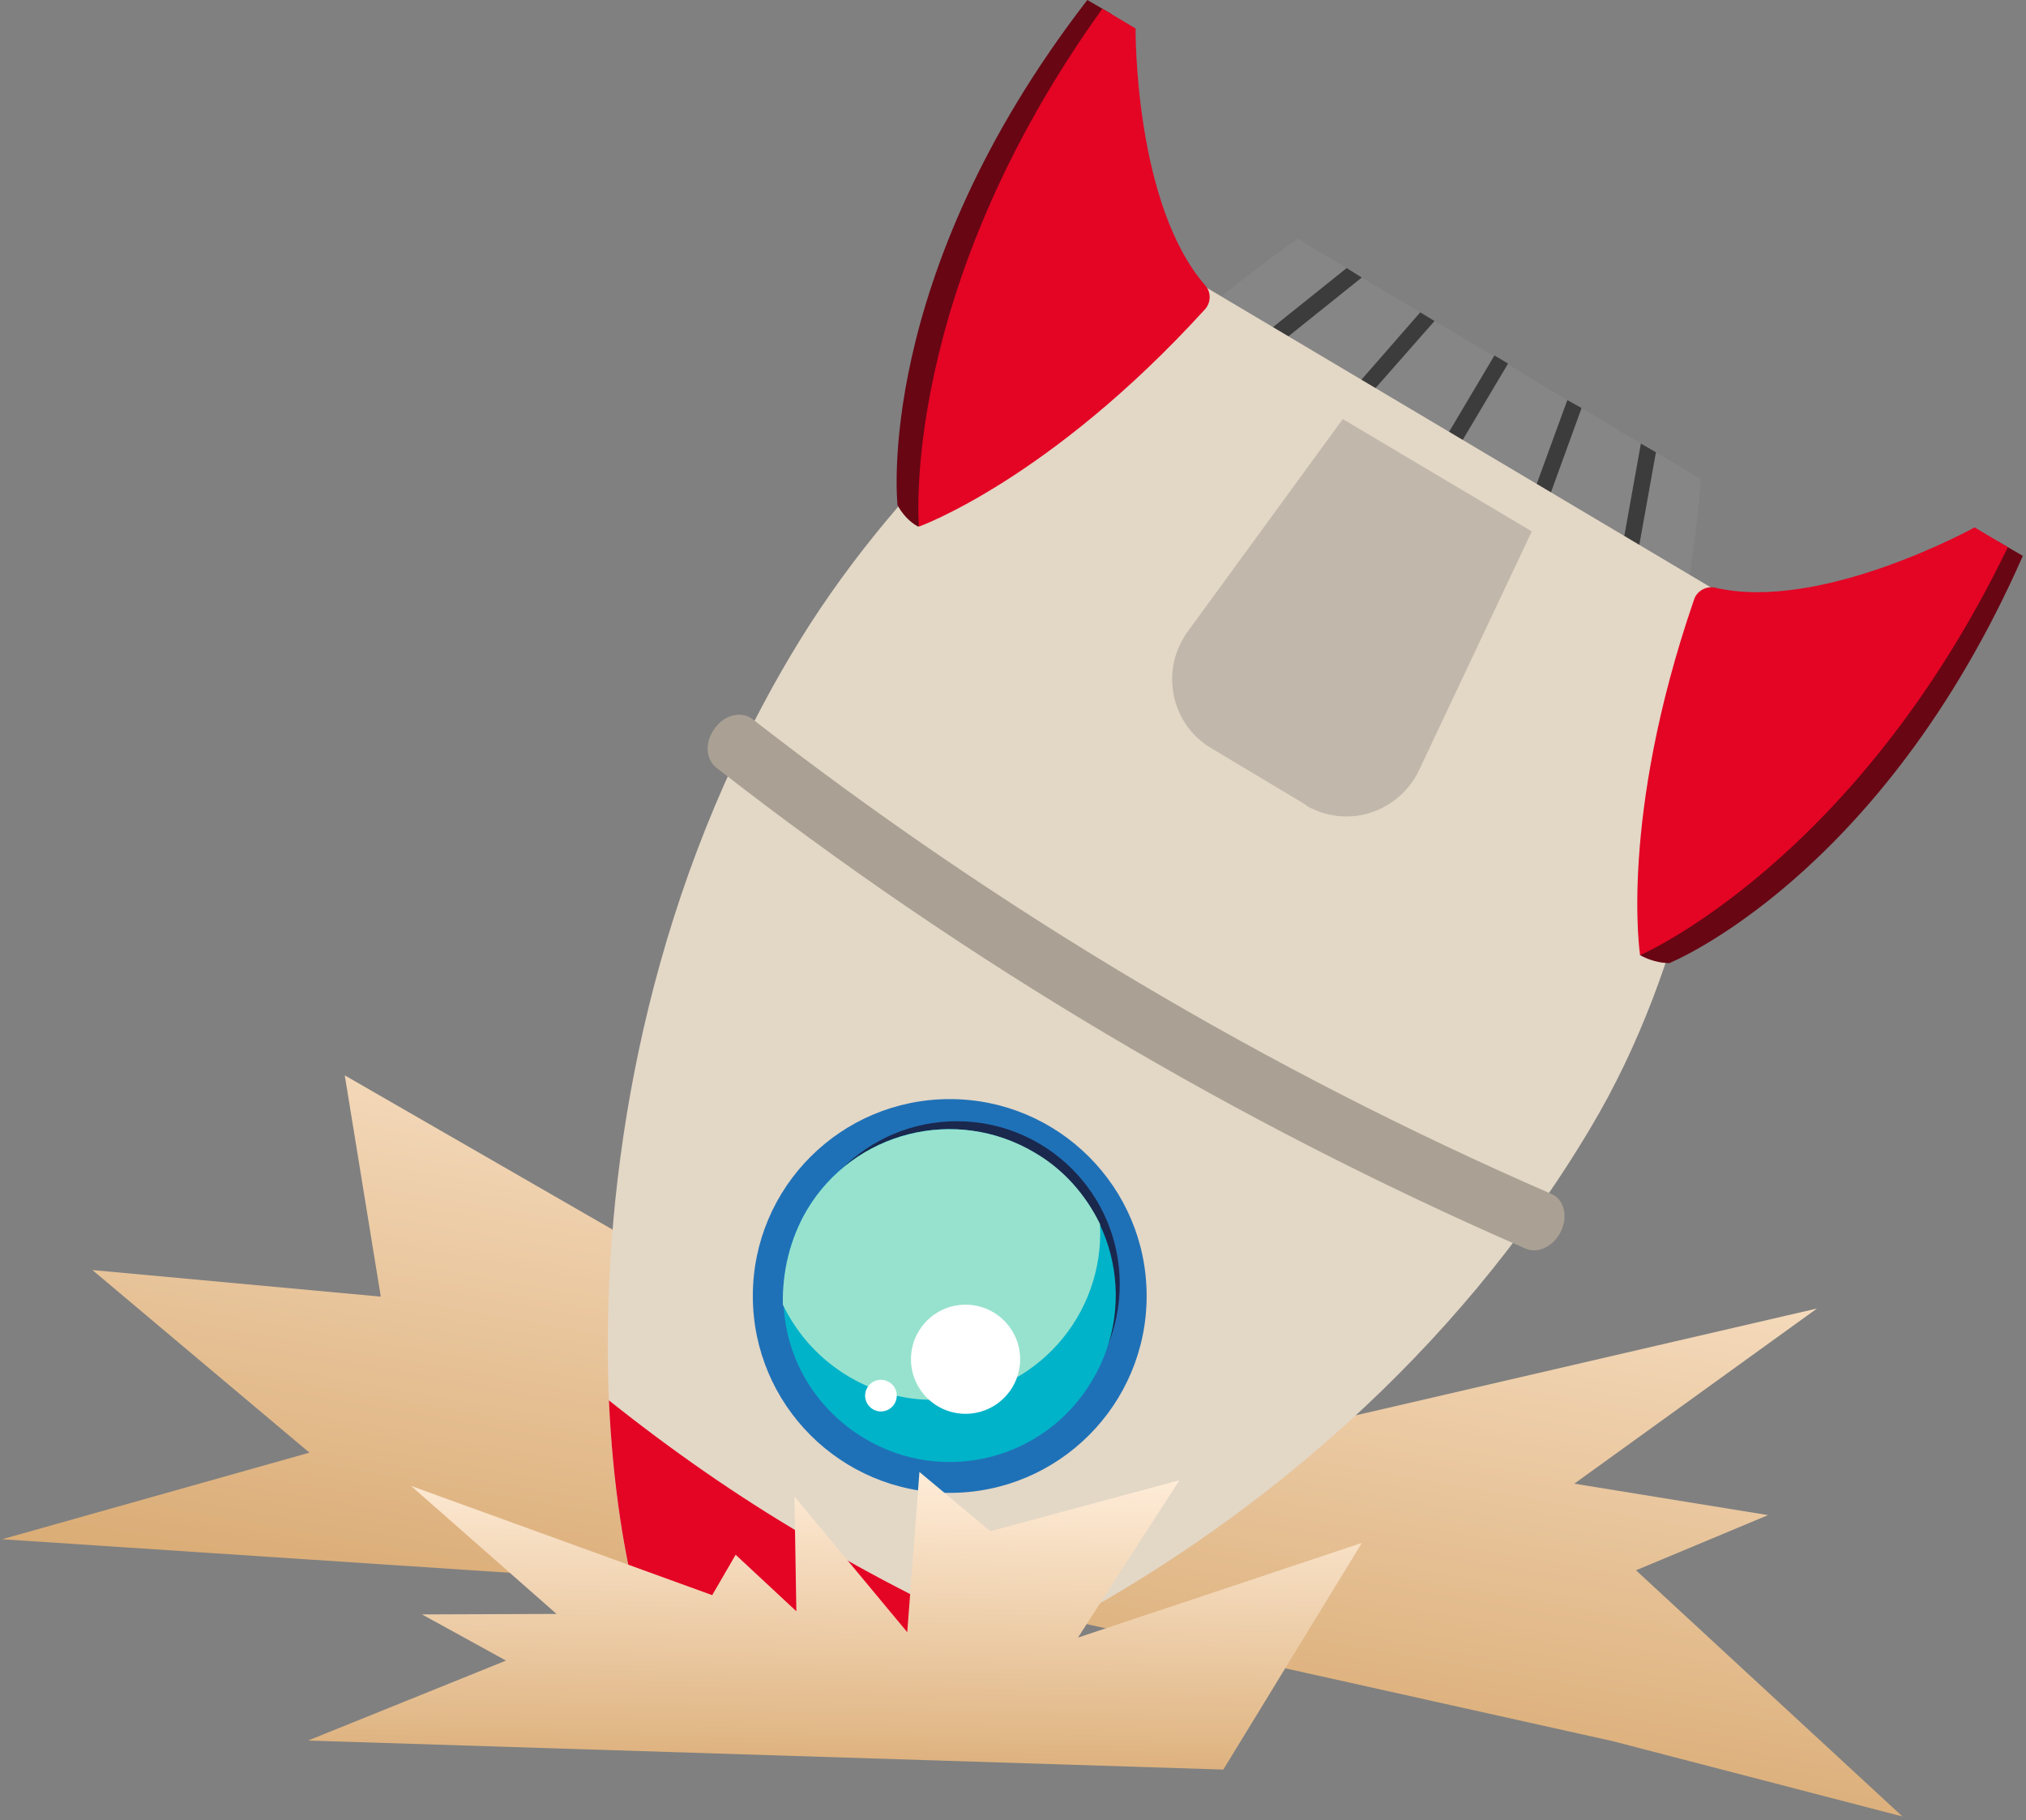 <svg xmlns="http://www.w3.org/2000/svg" xmlns:xlink="http://www.w3.org/1999/xlink" x="0" y="0" enable-background="new 0 0 256.2 230.2" version="1.1" viewBox="0 0 256.2 230.2" xml:space="preserve"><rect x="0" y="0" width="256.2" height="230.2" fill="#808080" stroke="none"/><style type="text/css">.st0{fill:url(#path124_fill_1_)}.st1{fill:#868686}.st2{fill:#3d3c3c}.st3{fill:#e3d7c6}.st4{fill:#e40424}.st5{fill:#aaa194}.st6{fill:#1f71b7}.st7{fill:#1a284e}.st8{fill:#01b3c9}.st9{fill:#97e2ce}.st10{fill:#fff}.st11{fill:#c1b7ab}.st12{fill:#680614}.st13{fill:url(#path178_fill_1_)}</style><g id="Laag_1"><desc>Created with Sketch.</desc><g id="Page-1_2_"><g id="_x34_04-Mars-Illustration_2_" transform="translate(-482, -418)"><g id="spaceship_2_" transform="translate(481, 394)"><g id="sau_2_" transform="translate(0, 31)"><g id="path124_fill-link_2_" transform="translate(126.954, 63.733) scale(-1, 1) rotate(-7.144) translate(-126.954, -63.733) translate(5.455, 15.233)"><linearGradient id="path124_fill_1_" x1="824.659" x2="824.659" y1="731.063" y2="730.086" gradientTransform="matrix(-240.925 12.007 -30.195 -95.802 220864.922 60231.309)" gradientUnits="userSpaceOnUse"><stop offset="0" stop-color="#FFEDD9"/><stop offset="1" stop-color="#DBAD77"/></linearGradient><path id="path124_fill_2_" d="M63,150.3L6.7,129.6l27.7,25.8l-24.8,0.9l15.7,9L-12,192l37.6-4.9l75.1-7.1 c2.5-0.2,5.1-0.3,7.6-0.1l122.5,7.2l-37.2-15.7l30.1-19.5l-36.6-1.2l8-27.2l-40.2,16.9l-4.1-15.5l-16.3-0.5l-33.3-28.9l6,18 l-6.6,9.8l-1.4,33.5l-21.6-27.4l1,23.9l-11.6-11.4L63,150.3z" class="st0"/></g></g><g><polygon points="205.2 98.5 208.5 80.1 201 75.6 194.9 92.4" class="st1"/><polygon points="193.1 91.3 199.2 74.6 191.7 70.1 182.8 85.1" class="st1"/><path d="M213.5,103.4c1.3-6.5,2.1-12.8,2.6-18.8l-5.7-3.4l-3.3,18.4L213.5,103.4z" class="st1"/><polygon points="181 84.1 190 69.1 182.4 64.6 170.7 77.9" class="st1"/><path d="M156.7,69.6l14.6-11.7l-6.2-3.7c-5.1,3.6-10,7.4-14.7,11.6L156.7,69.6z" class="st1"/><polygon points="168.9 76.9 180.6 63.5 173.2 59.1 158.6 70.8" class="st1"/><polygon points="207.1 99.6 210.4 81.2 208.5 80.1 205.2 98.5" class="st2"/><polygon points="194.9 92.4 201 75.6 199.2 74.6 193.1 91.3" class="st2"/><rect width="17.5" height="2" x="177.6" y="76.1" class="st2" transform="matrix(0.511 -0.86 0.86 0.511 24.837 197.855)"/><polygon points="170.7 77.9 182.4 64.6 180.6 63.5 168.9 76.9" class="st2"/><polygon points="158.6 70.8 173.2 59.1 171.3 57.9 156.7 69.6" class="st2"/><path d="M101.1,106.7c-34.5,57.9-23.5,128.1-11.9,134.9c11.5,6.9,78.4-16.9,112.9-74.9 c12.6-21.1,16.2-45.6,18.3-66.6l-71.5-42.5C132.5,69,113.7,85.5,101.1,106.7z" class="st3"/><path d="M78,201.1c7.9,6.3,16.2,12.1,24.9,17.2c8.7,5.2,17.7,9.8,27,13.7c-19.5,9.5-35.7,12.6-40.9,9.5 C84,238.5,79,222.8,78,201.1z" class="st4"/><path d="M96.1,114.9c31.1,24.2,65,44.4,101.1,60.1c1.6,0.7,2.1,2.8,1.2,4.7s-2.9,2.9-4.5,2.2 C157.4,166,123,145.6,91.6,121.1c-1.4-1.1-1.5-3.3-0.2-5C92.6,114.4,94.7,113.9,96.1,114.9z" class="st5"/><circle cx="121.1" cy="187.9" r="24.9" class="st6"/><circle cx="122" cy="186.4" r="20.6" class="st7"/><path d="M103,177.1c5.9-10,18.8-13.3,28.8-7.3c10,5.9,13.3,18.8,7.3,28.8c-5.9,10-18.8,13.3-28.8,7.3 c-6-3.6-9.9-9.9-10.2-16.9C99.9,184.9,100.9,180.7,103,177.1z" class="st8"/><path d="M103,177.1c5.9-10,18.9-13.3,28.9-7.3c3.6,2.1,6.4,5.3,8.2,9c0.6,11.6-8.2,21.5-19.9,22.2 c-8.5,0.5-16.5-4.3-20.2-12C99.9,184.9,100.9,180.7,103,177.1z" class="st9"/><circle cx="123.1" cy="195.9" r="6.9" class="st10"/><circle cx="112.4" cy="200.5" r="2" class="st10"/><path d="M170.8,77l23.9,14.2l-14.3,30.3c-2.5,5.1-8.6,7.2-13.6,4.7c-0.3-0.1-0.6-0.3-0.8-0.5l-11.7-7 c-4.9-2.8-6.5-9.1-3.7-13.9c0.2-0.3,0.3-0.6,0.5-0.8L170.8,77z" class="st11"/><path d="M253.7,92.5l3.1,1.8c-17.9,40.7-44.7,51.5-44.7,51.5c-1.3,0-2.6-0.4-3.7-1c1.8-11.8,9.6-41.1,10.6-45.2 C232.3,104.4,253.7,92.5,253.7,92.5z" class="st12"/><path d="M250.7,90.7l4.2,2.5c-19.2,39.8-46.5,51.6-46.5,51.6s-2.7-17.3,6.8-44.9c0.3-1.1,1.5-1.8,2.6-1.6 C231.2,101.5,250.7,90.7,250.7,90.7z" class="st4"/><path d="M141.6,25.8l-3.1-1.8c-27.2,35.2-24,63.9-24,63.9c0.6,1.1,1.5,2.1,2.6,2.7c9.5-7.2,31.5-28,34.7-30.9 C141.4,50.3,141.6,25.8,141.6,25.8z" class="st12"/><path d="M144.6,27.6l-4.2-2.5c-25.8,35.9-23.2,65.5-23.2,65.5s16.5-5.9,36.1-27.4c0.8-0.8,0.9-2.1,0.2-3 C144.4,49.9,144.6,27.6,144.6,27.6z" class="st4"/></g><g id="sand_2_" transform="translate(68, 115)"><g id="path178_fill-link_2_" transform="translate(54.843, 17.193) rotate(1.816) translate(-54.843, -17.193) translate(0.843, 2.193)"><linearGradient id="path178_fill_1_" x1="-697.976" x2="-697.976" y1="581.351" y2="579.998" gradientTransform="matrix(107.94 -0.942 -3.422 -29.723 77369.609 16715.057)" gradientUnits="userSpaceOnUse"><stop offset="0" stop-color="#FFEDD9"/><stop offset="1" stop-color="#DBAD77"/></linearGradient><polygon id="path178_fill_2_" points="-13.3 96.9 25.2 109.5 28 104.3 35.9 111.2 35.2 96.7 50 113.4 50.9 93.1 60.1 100.3 83.8 93.1 71.6 113.4 107.1 100.3 90.5 129.5 -25.3 129.5 -.6 118.6 -11.4 113.1 5.6 112.5" class="st13"/></g></g></g></g></g></g></svg>